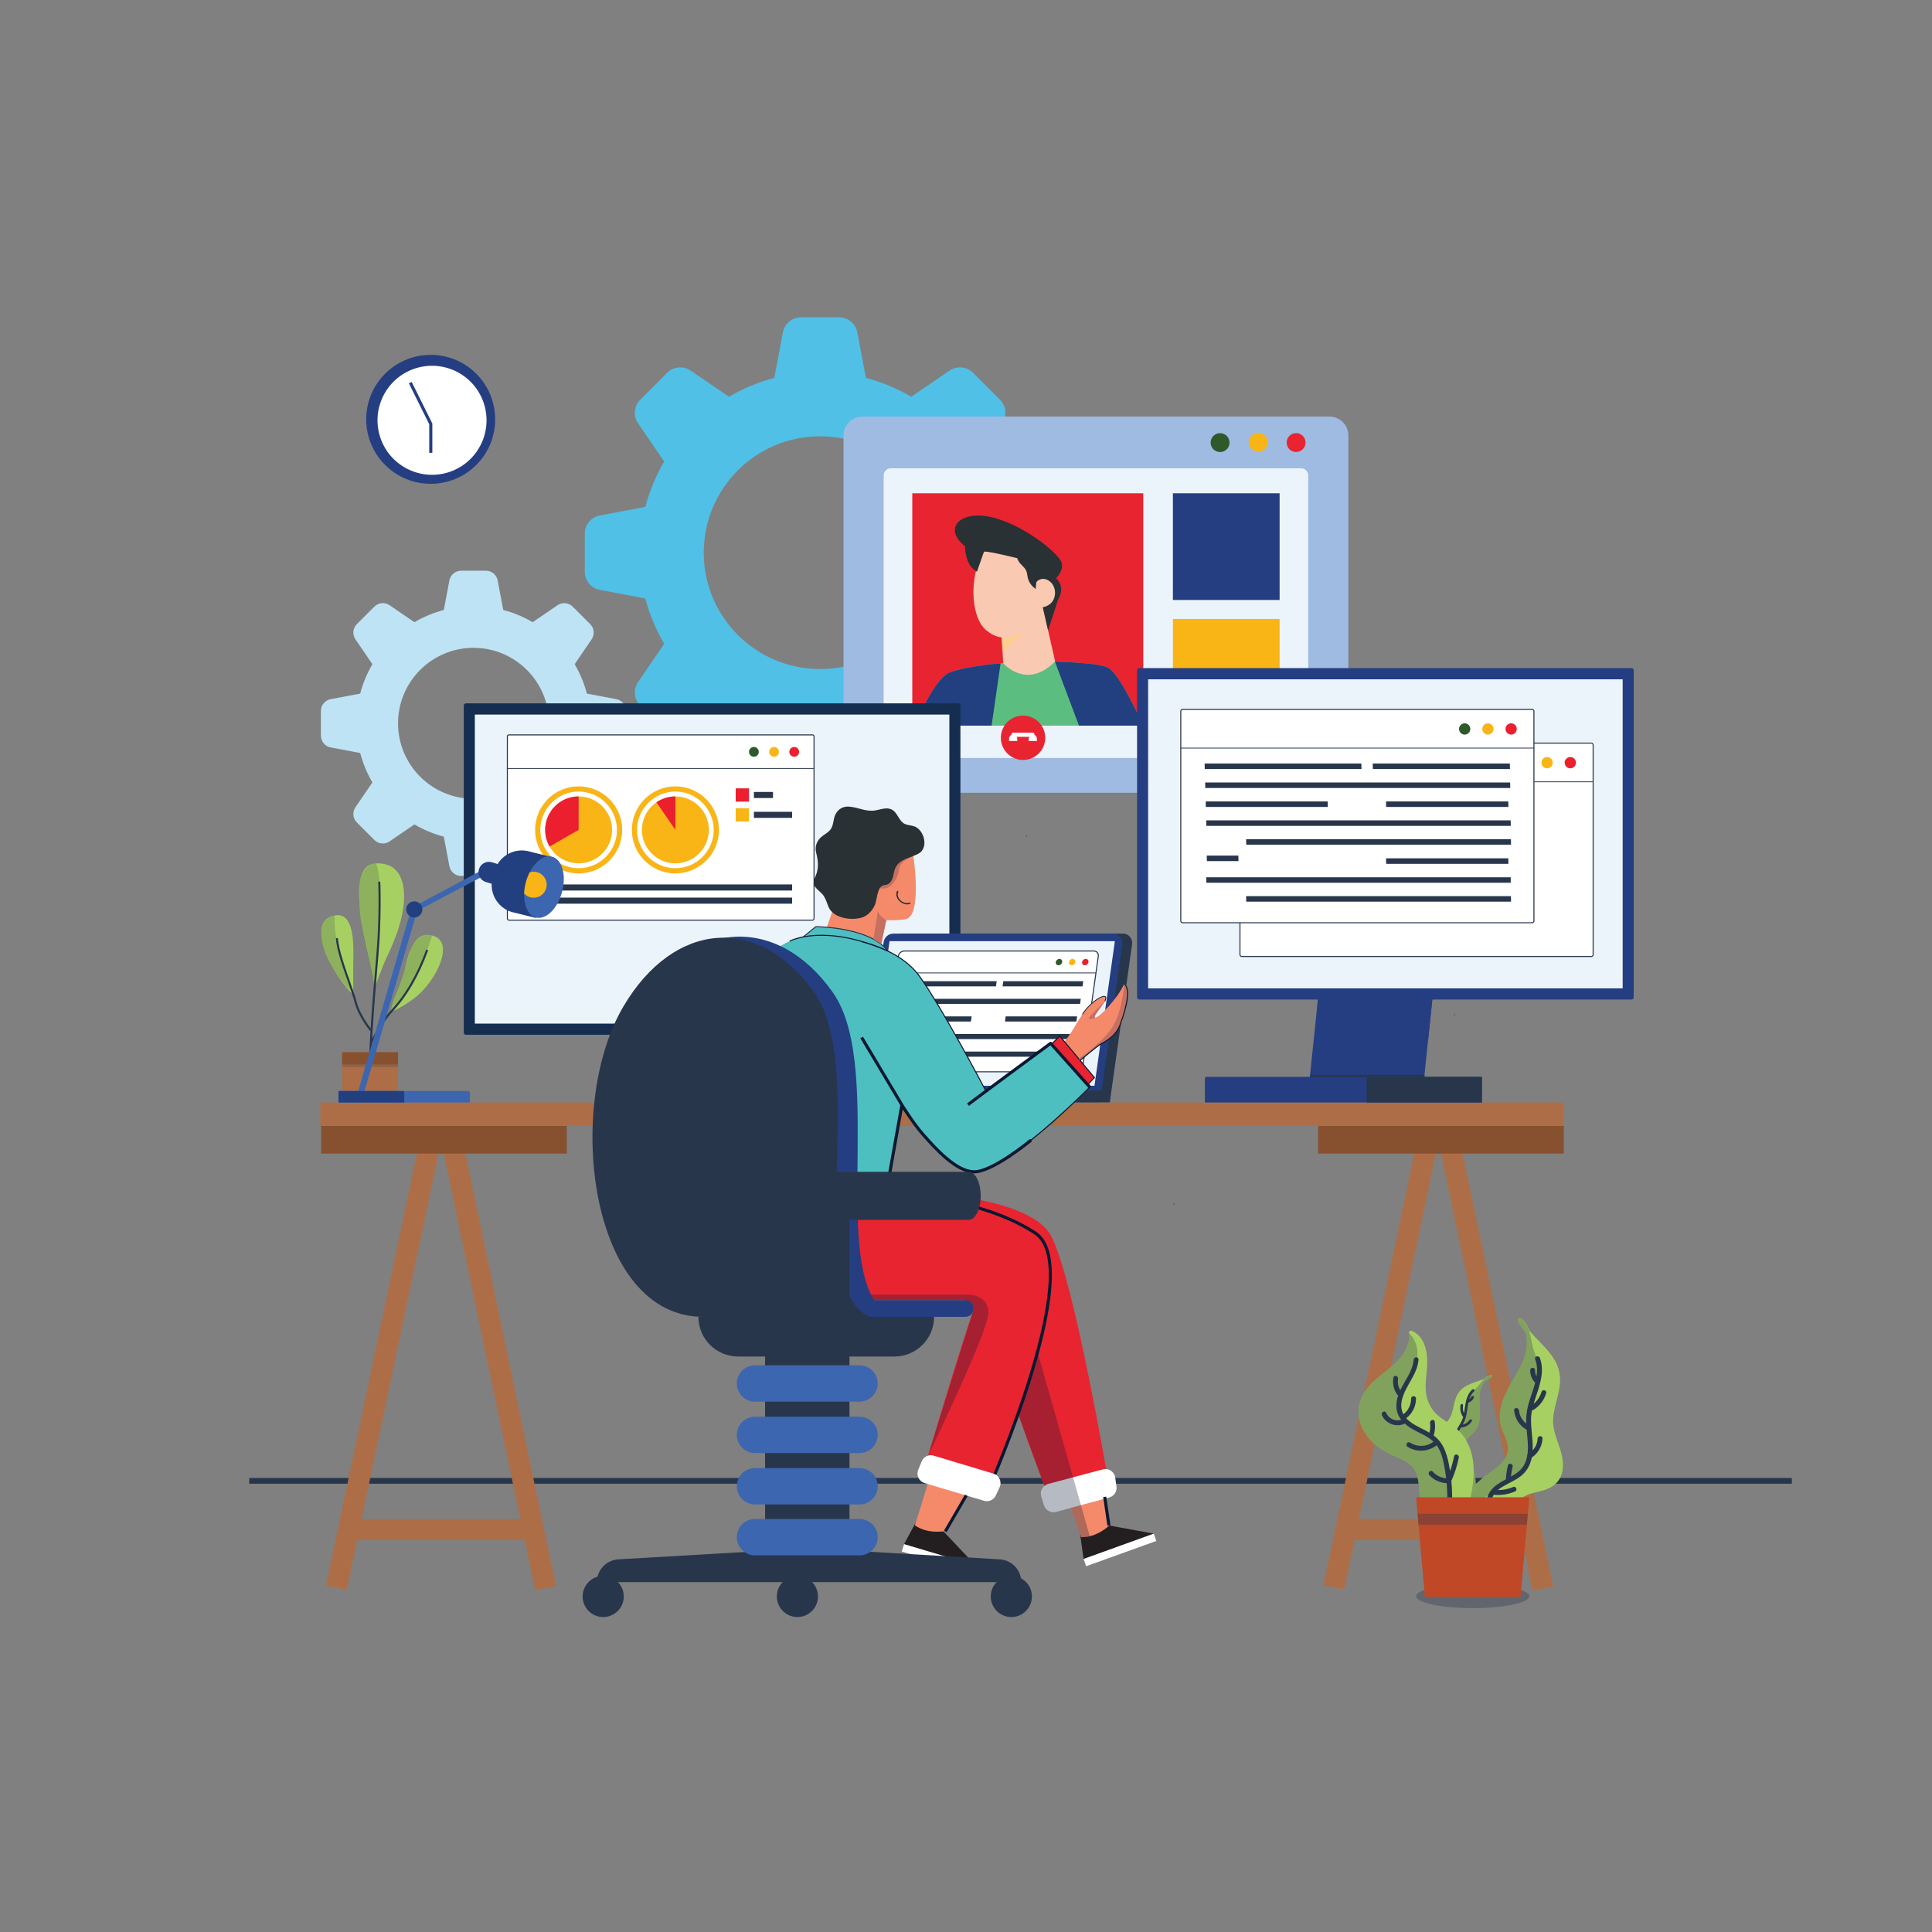 <?xml version="1.0" encoding="utf-8"?>
<!-- Generator: Adobe Illustrator 23.0.4, SVG Export Plug-In . SVG Version: 6.00 Build 0)  -->
<svg version="1.0" id="Working_from_Home_Illustration_02"
	 xmlns="http://www.w3.org/2000/svg" xmlns:xlink="http://www.w3.org/1999/xlink" x="0px" y="0px" viewBox="0 0 3000 3000"
	 style="enable-background:new 0 0 3000 3000;" xml:space="preserve">
<rect x="0" y="0" width="3000" height="3000" fill="#808080" stroke="none"/>
<style type="text/css">
	.st0{fill:#50C0E7;}
	.st1{fill:#BEE3F4;}
	.st2{fill:#A7D062;}
	.st3{fill:#28364C;}
	.st4{fill:#AD6E47;}
	.st5{opacity:0.2;}
	.st6{fill:#87502E;}
	.st7{fill:#9FBBE2;}
	.st8{fill:#ECF4FB;}
	.st9{fill:#2E592B;}
	.st10{fill:#F9B516;}
	.st11{fill:#E82431;}
	.st12{fill:#243E81;}
	.st13{fill:#F9C9B1;}
	.st14{fill:#FDCE8F;}
	.st15{fill:#293134;}
	.st16{fill:#5CBD80;}
	.st17{clip-path:url(#SVGID_2_);}
	.st18{fill:#223F80;}
	.st19{fill:#FFFFFF;}
	.st20{fill:#152E4F;}
	.st21{fill:#EC1F2F;}
	.st22{fill:#3C66AF;}
	.st23{clip-path:url(#SVGID_6_);}
	.st24{fill:#231F20;}
	.st25{fill:#F58A6A;}
	.st26{fill:#0A1831;}
	.st27{fill:#4DBFC1;}
	.st28{fill:#C67061;}
	.st29{opacity:0.3;}
	.st30{fill-rule:evenodd;clip-rule:evenodd;fill:#28364C;}
	.st31{fill-rule:evenodd;clip-rule:evenodd;fill:#3C66AF;}
	.st32{clip-path:url(#SVGID_10_);}
	.st33{clip-path:url(#SVGID_12_);}
	.st34{clip-path:url(#SVGID_14_);}
	.st35{opacity:0.35;}
	.st36{fill:#C04827;}
</style>
<g>
	<g>
		<path class="st0" d="M1615.5,800.41l-70.68-13.34c-6.54-25.01-16.48-48.64-29.24-70.41l40.6-59.48
			c7.78-11.4,6.34-26.71-3.41-36.47l-20.92-20.92l-20.92-20.92c-9.76-9.76-25.07-11.19-36.47-3.41l-59.47,40.6
			c-21.78-12.76-45.4-22.7-70.41-29.24l-13.34-70.68c-2.56-13.56-14.4-23.38-28.2-23.38h-29.58h-29.58
			c-13.8,0-25.64,9.82-28.2,23.38l-13.34,70.68c-25.01,6.54-48.63,16.48-70.41,29.24l-59.48-40.6c-11.4-7.78-26.71-6.35-36.47,3.41
			l-20.92,20.92l-20.92,20.92c-9.76,9.76-11.19,25.07-3.41,36.47l40.6,59.48c-12.76,21.78-22.7,45.4-29.24,70.41l-70.68,13.34
			c-13.56,2.56-23.38,14.4-23.38,28.2v29.58v29.58c0,13.8,9.82,25.64,23.38,28.2l70.68,13.34c6.54,25.01,16.48,48.63,29.24,70.41
			l-40.6,59.48c-7.78,11.4-6.34,26.71,3.41,36.47l20.92,20.92l20.92,20.92c9.76,9.76,25.07,11.19,36.47,3.41l59.48-40.59
			c21.78,12.76,45.4,22.7,70.41,29.24l13.34,70.68c2.56,13.56,14.4,23.38,28.2,23.38h29.58h29.58c13.8,0,25.64-9.82,28.2-23.38
			l13.34-70.68c25.01-6.54,48.63-16.48,70.41-29.24l59.47,40.59c11.4,7.78,26.71,6.35,36.47-3.41l20.92-20.92l20.92-20.92
			c9.76-9.76,11.19-25.07,3.41-36.47l-40.6-59.48c12.76-21.78,22.7-45.4,29.24-70.41l70.68-13.34c13.56-2.56,23.38-14.4,23.38-28.2
			v-29.58v-29.58C1638.87,814.82,1629.06,802.97,1615.5,800.41z M1273.46,1038.89c-99.8,0-180.7-80.9-180.7-180.7
			s80.9-180.7,180.7-180.7c99.8,0,180.7,80.9,180.7,180.7S1373.25,1038.89,1273.46,1038.89z"/>
	</g>
	<g>
		<path class="st1" d="M957.13,1085.68l-45.84-8.65c-4.24-16.22-10.69-31.54-18.96-45.67l26.33-38.57
			c5.04-7.39,4.12-17.33-2.21-23.65l-13.57-13.57l-13.57-13.57c-6.33-6.33-16.26-7.26-23.65-2.21l-38.57,26.33
			c-14.13-8.27-29.44-14.72-45.67-18.96l-8.65-45.84c-1.66-8.79-9.34-15.16-18.29-15.16h-19.18H716.1
			c-8.95,0-16.63,6.37-18.29,15.16l-8.65,45.84c-16.22,4.24-31.54,10.69-45.67,18.96l-38.57-26.33c-7.39-5.04-17.33-4.12-23.65,2.21
			l-13.57,13.57l-13.57,13.57c-6.33,6.33-7.26,16.26-2.21,23.65l26.33,38.57c-8.27,14.12-14.72,29.44-18.96,45.67l-45.84,8.65
			c-8.79,1.66-15.16,9.34-15.16,18.29v19.18v19.18c0,8.95,6.37,16.63,15.16,18.29l45.84,8.65c4.24,16.22,10.69,31.54,18.96,45.67
			l-26.33,38.57c-5.04,7.39-4.12,17.33,2.21,23.65l13.57,13.57l13.57,13.57c6.33,6.33,16.26,7.26,23.65,2.21l38.57-26.33
			c14.13,8.27,29.45,14.72,45.67,18.96l8.65,45.84c1.66,8.79,9.34,15.16,18.29,15.16h19.18h19.18c8.95,0,16.63-6.37,18.29-15.16
			l8.65-45.84c16.22-4.24,31.54-10.69,45.67-18.96l38.57,26.33c7.39,5.04,17.33,4.12,23.65-2.21l13.57-13.57l13.57-13.57
			c6.33-6.33,7.26-16.26,2.21-23.65l-26.33-38.57c8.27-14.12,14.72-29.44,18.96-45.67l45.84-8.65c8.79-1.66,15.16-9.34,15.16-18.29
			v-19.18v-19.18C972.29,1095.02,965.92,1087.34,957.13,1085.68z M735.29,1240.35c-64.73,0-117.2-52.47-117.2-117.19
			c0-64.72,52.47-117.2,117.2-117.2s117.2,52.47,117.2,117.2C852.48,1187.88,800.01,1240.35,735.29,1240.35z"/>
	</g>
	<g>
		<g>
			<path class="st2" d="M581.65,1534.93c0,0,11.03-32.6,20.36-51.76c9.33-19.16,25.33-56.82,25.47-90.04
				c0.14-33.21-13.09-53.59-43.57-52.47c-30.48,1.12-27.41,46.24-25,76.53S582.57,1523.35,581.65,1534.93z"/>
		</g>
		<g>
			<path class="st2" d="M607.04,1571.29c0,0,18.41-6.92,38.57-23.09c31.33-25.14,59.96-82.82,28.81-94.49
				c-31.15-11.67-40.46,28.28-45.97,51.63C622.95,1528.7,606.88,1557.41,607.04,1571.29z"/>
		</g>
		<g>
			<path class="st2" d="M548.59,1543.99c0,0-0.35-29.93,0.06-54.93c0.41-25,0.98-73.3-29.05-67.58
				c-30.03,5.72-20.1,41.44-16.53,52.53C511.42,1499.93,537.69,1536.46,548.59,1543.99z"/>
		</g>
		<g>
			<g>
				<g>
					<path class="st3" d="M573.29,1668.95c-1.5-33.92,5.13-116.94,11.08-185.48c5.25-60.48,2.97-113.87,2.95-114.4l3.2-0.14
						c0.02,0.53,2.31,54.13-2.96,114.82c-5.94,68.44-12.56,151.32-11.07,185.06L573.29,1668.95z"/>
				</g>
			</g>
			<g>
				<g>
					<path class="st3" d="M577.45,1619.68l-2.84-1.49c0.72-1.37,17.8-33.7,31.25-48c23.14-24.59,41.46-55.93,56.03-95.81l3.01,1.1
						c-14.72,40.29-33.27,71.99-56.71,96.91C595.06,1586.37,577.63,1619.35,577.45,1619.68z"/>
				</g>
			</g>
			<g>
				<g>
					<path class="st3" d="M574.78,1601.13c-0.76-0.93-18.6-22.92-24.06-44.54c-1.83-7.26-5.64-18.09-10.04-30.63
						c-8.3-23.62-18.62-53.02-18.99-69.24l3.2-0.07c0.36,15.71,10.59,44.84,18.81,68.25c4.43,12.62,8.26,23.51,10.13,30.91
						c5.28,20.91,23.26,43.07,23.44,43.29L574.78,1601.13z"/>
				</g>
			</g>
		</g>
		<g>
			<g>
				<path class="st4" d="M615.2,1711.92h-81.05c-1.58,0-2.85-1.28-2.85-2.85v-75.25h86.76v75.25
					C618.06,1710.65,616.78,1711.92,615.2,1711.92z"/>
			</g>
			<g class="st5">
				<rect x="531.3" y="1638.23" class="st3" width="86.76" height="19.04"/>
			</g>
			<g>
				<rect x="531.3" y="1633.82" class="st6" width="86.76" height="19.04"/>
			</g>
		</g>
		<g class="st5">
			<path class="st3" d="M607.06,1570.19c0,0,38.04-34.25,64.07-117.53c0,0-18.62-8.06-32.63,20.06c0,0-7.56,21.55-12.79,42.33
				c0,0-6.65,17.75-10.46,27.77S606.41,1567.46,607.06,1570.19z"/>
		</g>
		<g class="st5">
			<path class="st3" d="M580.77,1526.1c0,0,18.55-152.84,3.15-185.44c0,0-23.76-1.41-26.19,39.51
				C555.29,1421.08,564.56,1454.37,580.77,1526.1z"/>
		</g>
		<g class="st5">
			<path class="st3" d="M545.28,1539.18c0,0-27.7-67.22-25.68-117.71c0,0-24.37,3.41-20.99,35.17
				C501.98,1488.41,534.47,1531.03,545.28,1539.18z"/>
		</g>
	</g>
	<g>
		<g>
			<path class="st7" d="M2064.51,646.9h-725.45c-16.14,0-29.22,13.08-29.22,29.22v525.71c0,16.14,13.08,29.22,29.22,29.22h725.45
				c16.14,0,29.22-13.08,29.22-29.22V676.12C2093.73,659.98,2080.64,646.9,2064.51,646.9z"/>
		</g>
		<g>
			<path class="st8" d="M2020.31,727.19h-637.05c-6.15,0-11.13,4.98-11.13,11.13v427.59c0,6.15,4.98,11.13,11.13,11.13h637.05
				c6.15,0,11.13-4.98,11.13-11.13V738.33C2031.44,732.18,2026.46,727.19,2020.31,727.19z"/>
		</g>
		<g>
			<circle class="st9" cx="1894.54" cy="687.28" r="14.67"/>
		</g>
		<g>
			
				<ellipse transform="matrix(0.973 -0.231 0.231 0.973 -105.844 469.166)" class="st10" cx="1953.72" cy="687.28" rx="14.67" ry="14.67"/>
		</g>
		<g>
			
				<ellipse transform="matrix(0.077 -0.997 0.997 0.077 1172.347 2641.143)" class="st11" cx="2012.9" cy="687.28" rx="14.67" ry="14.67"/>
		</g>
		<g>
			<rect x="1416.6" y="765.95" class="st11" width="358.66" height="360.86"/>
		</g>
		<g>
			<rect x="1821.27" y="765.95" class="st12" width="165.7" height="165.7"/>
		</g>
		<g>
			<rect x="1821.27" y="961.11" class="st10" width="165.7" height="165.7"/>
		</g>
		<g>
			<g>
				<g>
					<g>
						<polygon class="st13" points="1549.08,1055.19 1590.15,1081.13 1643.72,1050.17 1616.84,932.23 1576.2,961.42 1554.76,976.82 
							1556.63,1009.99 1557.75,1029.88 						"/>
					</g>
				</g>
				<g>
					<g>
						<path class="st14" d="M1576.2,961.42l-21.44,15.4l1.87,33.18c16.75-7.86,30.37-22.55,36.09-40.2
							C1587.06,966.98,1581.74,964.21,1576.2,961.42z"/>
					</g>
				</g>
				<g>
					<g>
						<path class="st13" d="M1529.8,977.17c33.46,30.63,67.21-2.77,67.21-2.77l23.66-58.77l2.17-5.43l1.38-3.42
							c0,0,0.01-0.72-0.05-2.03c0-0.22-0.01-0.44-0.02-0.68v-0.05c-0.3-7.63-2.35-29.56-15.27-46.42
							c-5.35-6.98-12.57-13.1-22.32-16.95c-6.47-2.57-14.03-4.14-22.89-4.32c-19.11-0.39-32.9,12.51-41.47,30.86
							c-0.05,0.1-0.1,0.21-0.15,0.31c-1.52,3.27-2.86,6.71-4.05,10.28C1506.43,912.64,1510.55,959.51,1529.8,977.17z"/>
					</g>
				</g>
				<g>
					<g>
						<path class="st15" d="M1642.87,931.41c12.64-22.31-3.22-33.38-3.22-33.38s12.36-11.46,8.98-24.21
							c-3.38-12.75-53.13-55.23-103.98-69.51c-50.85-14.28-82.77,14.62-46.23,43.92c0,0-0.64,29.05,18.57,39.48l10.95-31.15
							c10.97-1,68.27,15.14,87.12,18.14l4.31,68.6l8.1,35.55L1642.87,931.41z"/>
					</g>
					<g id="XMLID_42_">
						<path class="st15" d="M1593.44,844.05c-5.77,1.37-10.77,5.55-13.04,10.91s-1.76,11.75,1.33,16.7
							c3.31,5.3,9.26,8.86,11.76,14.56c1.48,3.38,1.59,7.17,2.39,10.76c2.05,9.12,9.03,17.05,17.97,20.4
							c3.86,1.45,8.4,2.03,12.03,0.08c3.76-2.02,5.65-6.21,6.99-10.19c4.77-14.23,5.74-29.65,2.77-44.34"/>
					</g>
				</g>
				<g>
					<g>
						<path class="st13" d="M1609.1,904.34c2.49-3.84,7.34-5.81,11.9-5.4c4.56,0.41,8.76,2.95,11.78,6.39
							c6.91,7.85,7.39,20.61,1.11,28.97s-18.68,11.42-28.14,6.96"/>
					</g>
				</g>
			</g>
			<g>
				<g>
					<path class="st16" d="M1420.89,1126.81c0,0,28.37-72.62,54.07-82.67c25.7-10.05,82.67-14.52,82.67-14.52
						s35.98,42.45,80.44-2.23c0,0,70.36,1.36,83.79,10.05c18.99,12.29,53.4,89.38,53.4,89.38"/>
				</g>
			</g>
			<g>
				<defs>
					<path id="SVGID_1_" d="M1420.89,1126.81c0,0,28.37-72.62,54.07-82.67c25.7-10.05,82.67-14.52,82.67-14.52
						s35.98,42.45,80.44-2.23c0,0,70.36,1.36,83.79,10.05c18.99,12.29,53.4,89.38,53.4,89.38"/>
				</defs>
				<clipPath id="SVGID_2_">
					<use xlink:href="#SVGID_1_"  style="overflow:visible;"/>
				</clipPath>
				<g class="st17">
					<polygon class="st18" points="1638.07,1027.38 1682.06,1144.43 1793.87,1131.92 1742.81,932.23 					"/>
				</g>
				<g class="st17">
					<polygon class="st18" points="1556.63,1009.99 1527.1,1213.98 1344.57,1129.55 1422.17,966.51 					"/>
				</g>
			</g>
		</g>
		<g>
			
				<ellipse transform="matrix(0.23 -0.973 0.973 0.23 109.197 2427.878)" class="st11" cx="1588.48" cy="1144.95" rx="34.47" ry="34.47"/>
		</g>
		<g>
			<g>
				<g>
					<path class="st19" d="M1606.33,1141.05c0.04-0.18,0.06-0.37,0.05-0.56c0-1.52-1.15-2.75-2.56-2.75l-30.69,0
						c-1.41,0-2.56,1.23-2.56,2.75c0,0.19,0.02,0.38,0.05,0.56c-2.23,1.04-3.79,3.42-3.79,6.19l0,3.32l12.82,0l0-2.91
						c0-1.32-0.46-2.52-1.22-3.51l20.08,0c-0.76,0.98-1.22,2.19-1.22,3.51l0,2.91h12.82v-3.32
						C1610.12,1144.47,1608.56,1142.09,1606.33,1141.05z"/>
				</g>
			</g>
		</g>
	</g>
	<g>
		<rect x="386.96" y="2294.98" class="st3" width="2395.39" height="8.95"/>
	</g>
	<g id="XMLID_180_">
		<g id="XMLID_448_">
			<g>
				
					<rect x="239.08" y="2100.45" transform="matrix(0.206 -0.979 0.979 0.206 -1599.385 2263.39)" class="st4" width="710.73" height="32.78"/>
			</g>
			<g>
				
					<rect x="758.78" y="1761.47" transform="matrix(0.979 -0.205 0.205 0.979 -418.527 204.515)" class="st4" width="32.78" height="710.73"/>
			</g>
			<g>
				<rect x="540.2" y="2358.75" class="st4" width="292.31" height="32.77"/>
			</g>
			<g>
				<rect x="498.61" y="1746.85" class="st6" width="381.43" height="44.41"/>
			</g>
			<g>
				
					<rect x="1787.29" y="2100.45" transform="matrix(0.206 -0.979 0.979 0.206 -369.462 3778.529)" class="st4" width="710.73" height="32.78"/>
			</g>
			<g>
				
					<rect x="2306.99" y="1761.47" transform="matrix(0.979 -0.205 0.205 0.979 -385.474 522.721)" class="st4" width="32.78" height="710.73"/>
			</g>
			<g>
				<rect x="2088.41" y="2358.75" class="st4" width="292.31" height="32.77"/>
			</g>
			<g>
				<rect x="2046.82" y="1746.85" class="st6" width="381.43" height="44.41"/>
			</g>
			<g id="XMLID_452_">
				<rect x="497.42" y="1711.92" class="st4" width="1930.83" height="36.46"/>
			</g>
		</g>
		<g id="XMLID_900_">
			<g id="XMLID_970_">
				<g id="XMLID_972_">
					<polygon class="st20" points="1092.01,1678.7 1269.68,1678.7 1285.69,1549.47 1108.01,1549.47 					"/>
				</g>
				<g id="XMLID_971_">
					<polygon class="st3" points="1108.01,1549.47 1285.69,1549.47 1276.17,1626.28 1100.35,1611.39 					"/>
				</g>
			</g>
			<g id="XMLID_967_">
				<path class="st20" d="M1487.97,1606.81H723.51c-1.86,0-3.36-1.5-3.36-3.36v-507.9c0-1.86,1.5-3.36,3.36-3.36h764.47
					c1.86,0,3.36,1.5,3.36,3.36v507.9C1491.33,1605.31,1489.83,1606.81,1487.97,1606.81z"/>
			</g>
			<g id="XMLID_966_">
				<rect x="737.31" y="1109.56" class="st8" width="736.86" height="479.88"/>
			</g>
			<g id="XMLID_903_">
				<path class="st20" d="M929.71,1711.92h430.14v-39.8H933.92c-2.32,0-4.21,1.88-4.21,4.21V1711.92z"/>
			</g>
			<g id="XMLID_902_">
				<path class="st3" d="M1180.91,1711.92h178.94v-39.8h-174.74c-2.32,0-4.21,1.88-4.21,4.21V1711.92z"/>
			</g>
			<g id="XMLID_901_">
				<rect x="1093.5" y="1670.28" class="st3" width="177.26" height="0.8"/>
			</g>
			<g id="XMLID_1152_">
				<g id="XMLID_97_">
					<path class="st19" d="M790.27,1428.78h471.32c1.35,0,2.44-1.09,2.44-2.44v-282.76c0-1.35-1.09-2.44-2.44-2.44H790.27
						c-1.35,0-2.44,1.09-2.44,2.44v282.76C787.82,1427.69,788.92,1428.78,790.27,1428.78z"/>
					<path class="st3" d="M1261.58,1429.58H790.27c-1.79,0-3.24-1.45-3.24-3.24v-282.76c0-1.79,1.45-3.24,3.24-3.24h471.32
						c1.79,0,3.24,1.45,3.24,3.24v282.76C1264.83,1428.13,1263.37,1429.58,1261.58,1429.58z M790.27,1141.94
						c-0.9,0-1.64,0.74-1.64,1.64v282.76c0,0.9,0.73,1.64,1.64,1.64h471.32c0.9,0,1.64-0.74,1.64-1.64v-282.76
						c0-0.9-0.74-1.64-1.64-1.64H790.27z"/>
				</g>
				<g id="XMLID_96_">
					<line class="st19" x1="1264.02" y1="1193.26" x2="787.82" y2="1193.26"/>
					<rect x="787.82" y="1192.66" class="st3" width="476.2" height="1.2"/>
				</g>
				<g id="XMLID_95_">
					<path class="st21" d="M1225.66,1167.49c0,4.2,3.41,7.61,7.61,7.61c4.2,0,7.61-3.41,7.61-7.61c0-4.2-3.41-7.61-7.61-7.61
						C1229.07,1159.87,1225.66,1163.28,1225.66,1167.49z"/>
				</g>
				<g id="XMLID_94_">
					<path class="st10" d="M1194.34,1167.49c0,4.2,3.41,7.61,7.61,7.61c4.2,0,7.61-3.41,7.61-7.61c0-4.2-3.41-7.61-7.61-7.61
						C1197.75,1159.87,1194.34,1163.28,1194.34,1167.49z"/>
				</g>
				<g id="XMLID_93_">
					<path class="st9" d="M1163.03,1167.49c0,4.2,3.41,7.61,7.61,7.61c4.2,0,7.61-3.41,7.61-7.61c0-4.2-3.41-7.61-7.61-7.61
						C1166.44,1159.87,1163.03,1163.28,1163.03,1167.49z"/>
				</g>
				<g id="XMLID_85_">
					<g id="XMLID_87_">
						<g id="XMLID_89_">
							<g id="XMLID_90_">
								<path class="st10" d="M898.49,1356.26c-37.28,0-67.61-30.33-67.61-67.61c0-37.28,30.33-67.61,67.61-67.61
									c37.28,0,67.61,30.33,67.61,67.61C966.1,1325.93,935.77,1356.26,898.49,1356.26z M898.49,1229.14
									c-32.81,0-59.51,26.69-59.51,59.5c0,32.82,26.7,59.51,59.51,59.51c32.81,0,59.51-26.69,59.51-59.51
									C958,1255.84,931.3,1229.14,898.49,1229.14z"/>
							</g>
						</g>
						<g id="XMLID_88_">
							<path class="st10" d="M846.53,1288.65c0,28.7,23.26,51.96,51.96,51.96c28.7,0,51.96-23.26,51.96-51.96
								c0-28.7-23.26-51.96-51.96-51.96C869.79,1236.69,846.53,1259.95,846.53,1288.65z"/>
						</g>
					</g>
					<g id="XMLID_86_">
						<path class="st21" d="M853.43,1314.52c-4.38-7.62-6.9-16.45-6.9-25.87c0-28.7,23.26-51.96,51.96-51.96v51.96L853.43,1314.52z"
							/>
					</g>
				</g>
				<g id="XMLID_37_">
					<g id="XMLID_39_">
						<g id="XMLID_46_">
							<g id="XMLID_47_">
								<path class="st10" d="M1048.74,1356.26c-37.28,0-67.61-30.33-67.61-67.61c0-37.28,30.33-67.61,67.61-67.61
									c37.28,0,67.61,30.33,67.61,67.61C1116.36,1325.93,1086.03,1356.26,1048.74,1356.26z M1048.74,1229.14
									c-32.81,0-59.51,26.69-59.51,59.5c0,32.82,26.69,59.51,59.51,59.51s59.51-26.69,59.51-59.51
									C1108.26,1255.84,1081.56,1229.14,1048.74,1229.14z"/>
							</g>
						</g>
						<g id="XMLID_41_">
							<path class="st10" d="M996.78,1288.65c0,28.7,23.26,51.96,51.96,51.96c28.7,0,51.96-23.26,51.96-51.96
								c0-28.7-23.26-51.96-51.96-51.96C1020.04,1236.69,996.78,1259.95,996.78,1288.65z"/>
						</g>
					</g>
					<g id="XMLID_38_">
						<path class="st21" d="M1019.29,1245.84c8.37-5.77,18.52-9.15,29.46-9.15v51.96L1019.29,1245.84z"/>
					</g>
				</g>
				<g id="XMLID_36_">
					<rect x="821.83" y="1373.35" class="st3" width="408.19" height="9.45"/>
				</g>
				<g id="XMLID_27_">
					<rect x="1170.64" y="1229.73" class="st3" width="29.69" height="9.45"/>
				</g>
				<g id="XMLID_16_">
					<rect x="1170.64" y="1260.56" class="st3" width="59.38" height="9.45"/>
				</g>
				<g id="XMLID_14_">
					<rect x="821.83" y="1393.8" class="st3" width="408.19" height="9.45"/>
				</g>
				<g id="XMLID_13_">
					<rect x="1142.4" y="1224.14" class="st21" width="20.63" height="20.63"/>
				</g>
				<g id="XMLID_10_">
					<rect x="1142.4" y="1254.97" class="st10" width="20.63" height="20.63"/>
				</g>
			</g>
		</g>
		<g id="XMLID_362_">
			<g id="XMLID_596_">
				<g id="XMLID_616_">
					<polygon class="st12" points="2033.23,1678.7 2210.91,1678.7 2226.91,1525.17 2049.24,1525.17 					"/>
				</g>
				<g id="XMLID_607_">
					<polygon class="st12" points="2049.24,1525.17 2226.91,1525.17 2217.62,1614.29 2045.31,1562.82 					"/>
				</g>
			</g>
			<g id="XMLID_544_">
				<path class="st12" d="M1769,1552.07h764.47c1.86,0,3.36-1.5,3.36-3.36v-507.9c0-1.86-1.5-3.36-3.36-3.36H1769
					c-1.86,0-3.36,1.5-3.36,3.36v507.9C1765.64,1550.57,1767.15,1552.07,1769,1552.07z"/>
			</g>
			<g id="XMLID_543_">
				
					<rect x="1782.81" y="1054.82" transform="matrix(-1 -1.224647e-16 1.224647e-16 -1 4302.475 2589.529)" class="st8" width="736.86" height="479.88"/>
			</g>
			<g id="XMLID_540_">
				<path class="st12" d="M1870.94,1711.92h430.14v-39.8h-427.51c-1.45,0-2.62,1.18-2.62,2.62V1711.92z"/>
			</g>
			<g id="XMLID_534_">
				<path class="st3" d="M2122.13,1711.92h178.94v-39.8h-174.74c-2.32,0-4.21,1.88-4.21,4.21V1711.92z"/>
			</g>
			<g id="XMLID_530_">
				<rect x="2034.73" y="1669.08" class="st3" width="177.26" height="3.21"/>
			</g>
			<g id="XMLID_506_">
				<g id="XMLID_29_">
					<path class="st19" d="M1928.22,1485.21H2471c1.55,0,2.81-1.26,2.81-2.81v-325.64c0-1.55-1.26-2.81-2.81-2.81h-542.79
						c-1.55,0-2.81,1.26-2.81,2.81v325.64C1925.41,1483.95,1926.66,1485.21,1928.22,1485.21z"/>
					<path class="st3" d="M2471,1486.01h-542.79c-1.99,0-3.61-1.62-3.61-3.61v-325.63c0-1.99,1.62-3.61,3.61-3.61H2471
						c1.99,0,3.61,1.62,3.61,3.61v325.64C2474.61,1484.39,2472.99,1486.01,2471,1486.01z M1928.22,1154.76
						c-1.11,0-2.01,0.9-2.01,2.01v325.63c0,1.11,0.9,2.01,2.01,2.01H2471c1.11,0,2.01-0.9,2.01-2.01v-325.64
						c0-1.11-0.9-2.01-2.01-2.01H1928.22z"/>
				</g>
				<g id="XMLID_28_">
					<line class="st19" x1="2473.81" y1="1213.98" x2="1925.41" y2="1213.98"/>
					<rect x="1925.41" y="1213.38" class="st3" width="548.41" height="1.2"/>
				</g>
				<g id="XMLID_26_">
					<circle class="st21" cx="2438.39" cy="1184.3" r="8.77"/>
				</g>
				<g id="XMLID_8_">
					<path class="st10" d="M2393.57,1184.3c0,4.84,3.92,8.77,8.76,8.77c4.84,0,8.77-3.93,8.77-8.77c0-4.84-3.92-8.77-8.77-8.77
						C2397.49,1175.53,2393.57,1179.45,2393.57,1184.3z"/>
				</g>
				<g id="XMLID_2_">
					<path class="st9" d="M2357.5,1184.3c0,4.84,3.92,8.77,8.76,8.77s8.77-3.93,8.77-8.77c0-4.84-3.92-8.77-8.77-8.77
						S2357.5,1179.45,2357.5,1184.3z"/>
				</g>
				<g>
					<g>
						<path class="st3" d="M1594.09,1298.84c1.02,0,1.03-1.59,0-1.59C1593.06,1297.25,1593.06,1298.84,1594.09,1298.84
							L1594.09,1298.84z"/>
					</g>
				</g>
				<g>
					<g>
						<path class="st3" d="M2258.83,1576.71c1.02,0,1.03-1.59,0-1.59C2257.81,1575.12,2257.81,1576.71,2258.83,1576.71
							L2258.83,1576.71z"/>
					</g>
				</g>
			</g>
			<g id="XMLID_363_">
				<g id="XMLID_84_">
					<path class="st19" d="M1836.31,1432.84h542.78c1.55,0,2.81-1.26,2.81-2.81v-325.64c0-1.55-1.26-2.81-2.81-2.81h-542.78
						c-1.55,0-2.81,1.26-2.81,2.81v325.64C1833.5,1431.58,1834.76,1432.84,1836.31,1432.84z"/>
					<path class="st3" d="M2379.09,1433.64h-542.78c-1.99,0-3.61-1.62-3.61-3.61v-325.64c0-1.99,1.62-3.61,3.61-3.61h542.78
						c1.99,0,3.61,1.62,3.61,3.61v325.64C2382.71,1432.02,2381.09,1433.64,2379.09,1433.64z M1836.31,1102.38
						c-1.11,0-2.01,0.9-2.01,2.01v325.64c0,1.11,0.9,2.01,2.01,2.01h542.78c1.11,0,2.01-0.9,2.01-2.01v-325.64
						c0-1.11-0.9-2.01-2.01-2.01H1836.31z"/>
				</g>
				<g id="XMLID_83_">
					<line class="st19" x1="2381.91" y1="1161.6" x2="1833.5" y2="1161.6"/>
					<rect x="1833.5" y="1161" class="st3" width="548.41" height="1.2"/>
				</g>
				<g id="XMLID_82_">
					<path class="st21" d="M2337.72,1131.92c0,4.84,3.92,8.77,8.77,8.77c4.84,0,8.77-3.93,8.77-8.77c0-4.84-3.93-8.77-8.77-8.77
						C2341.65,1123.16,2337.72,1127.08,2337.72,1131.92z"/>
				</g>
				<g id="XMLID_81_">
					<path class="st10" d="M2301.66,1131.92c0,4.84,3.92,8.77,8.76,8.77c4.84,0,8.77-3.93,8.77-8.77c0-4.84-3.92-8.77-8.77-8.77
						C2305.58,1123.16,2301.66,1127.08,2301.66,1131.92z"/>
				</g>
				<g id="XMLID_80_">
					<path class="st9" d="M2265.59,1131.92c0,4.84,3.92,8.77,8.76,8.77c4.84,0,8.77-3.93,8.77-8.77c0-4.84-3.92-8.77-8.77-8.77
						C2269.52,1123.16,2265.59,1127.08,2265.59,1131.92z"/>
				</g>
				<g id="XMLID_22_">
					<g id="XMLID_79_">
						<polygon class="st3" points="1870.77,1194.15 2114.09,1194.15 2113.91,1185.57 1870.53,1185.57 						"/>
					</g>
					<g id="XMLID_78_">
						<polygon class="st3" points="2131.71,1194.15 2344.65,1194.15 2344.53,1185.57 2131.53,1185.57 						"/>
					</g>
					<g id="XMLID_77_">
						<polygon class="st3" points="1871.59,1223.61 2345.07,1223.61 2344.95,1215.04 1871.35,1215.04 						"/>
					</g>
					<g id="XMLID_76_">
						<polygon class="st3" points="1872.42,1253.02 2061.82,1253.02 2061.63,1244.47 1872.18,1244.47 						"/>
					</g>
					<g id="XMLID_75_">
						<polygon class="st3" points="2152.4,1253.02 2342.21,1253.02 2342.08,1244.47 2152.23,1244.47 						"/>
					</g>
					<g id="XMLID_74_">
						<polygon class="st3" points="1873.24,1282.38 2345.91,1282.38 2345.79,1273.84 1873,1273.84 						"/>
					</g>
					<g id="XMLID_73_">
						<polygon class="st3" points="1935.17,1311.69 2346.33,1311.69 2346.2,1303.16 1934.95,1303.16 						"/>
					</g>
					<g id="XMLID_72_">
						<polygon class="st3" points="2152.4,1341.39 2342.21,1341.39 2342.08,1332.83 2152.23,1332.83 						"/>
					</g>
					<g id="XMLID_71_">
						<polygon class="st3" points="1873.24,1370.75 2345.91,1370.75 2345.79,1362.2 1873,1362.2 						"/>
					</g>
					<g id="XMLID_70_">
						<polygon class="st3" points="1935.17,1400.05 2346.33,1400.05 2346.2,1391.53 1934.95,1391.53 						"/>
					</g>
					<g id="XMLID_53_">
						<polygon class="st3" points="1923.14,1337.09 1874.07,1337.09 1873.83,1328.57 1922.92,1328.57 						"/>
					</g>
				</g>
			</g>
		</g>
		<g id="XMLID_315_">
			<g>
				<g id="XMLID_68_">
					<defs>
						
							<ellipse id="SVGID_3_" transform="matrix(0.259 -0.966 0.966 0.259 -705.414 1836.525)" cx="844.7" cy="1378.19" rx="48.85" ry="29.07"/>
					</defs>
					<clipPath id="SVGID_4_">
						<use xlink:href="#SVGID_3_"  style="overflow:visible;"/>
					</clipPath>
				</g>
			</g>
			<g>
				<g id="XMLID_66_">
					<g id="XMLID_67_">
						<polygon class="st22" points="563.18,1703.94 553.96,1702.09 639.03,1409.67 760.02,1344.99 766.32,1351.97 647.64,1414.57 
													"/>
					</g>
				</g>
				<g id="XMLID_64_">
					<g id="XMLID_65_">
						<path class="st22" d="M729.69,1711.92H525.7v-17.83h200.77c1.78,0,3.23,1.45,3.23,3.23V1711.92z"/>
					</g>
				</g>
				<g id="XMLID_62_">
					<g id="XMLID_63_">
						<path class="st18" d="M627.7,1711.92h-102v-17.83h99.71c1.26,0,2.28,1.02,2.28,2.28V1711.92z"/>
					</g>
				</g>
				<g id="XMLID_59_">
					<g id="XMLID_61_">
						<path class="st18" d="M655.88,1412.12c0,6.93-5.62,12.55-12.55,12.55c-6.93,0-12.55-5.62-12.55-12.55
							c0-6.93,5.62-12.55,12.55-12.55C650.27,1399.57,655.88,1405.19,655.88,1412.12z"/>
					</g>
				</g>
				<g id="XMLID_57_">
					<g id="XMLID_58_">
						<path class="st18" d="M857.67,1331.09l-25.64,94.28l-37.33-9.18c-23.26-7.04-36.42-31.6-29.38-54.86l2.88-9.51
							c7.04-23.26,31.6-36.42,54.86-29.38L857.67,1331.09z"/>
					</g>
				</g>
				<g id="XMLID_54_">
					<g id="XMLID_55_">
						<path class="st18" d="M785.66,1360.37L785.66,1360.37c-2.84,9.39-12.85,14.75-22.23,11.91l-9.01-2.72
							c-8.45-2.56-13.23-11.48-10.68-19.94h0c2.56-8.45,11.48-13.23,19.94-10.68l12.53,3.79
							C783.69,1344.99,787.92,1352.89,785.66,1360.37z"/>
					</g>
				</g>
				<g id="XMLID_49_">
					
						<ellipse transform="matrix(0.259 -0.966 0.966 0.259 -705.414 1836.525)" class="st22" cx="844.7" cy="1378.19" rx="48.85" ry="29.07"/>
				</g>
				<g id="XMLID_40_">
					<defs>
						
							<ellipse id="SVGID_5_" transform="matrix(0.259 -0.966 0.966 0.259 -705.414 1836.525)" cx="844.7" cy="1378.19" rx="48.85" ry="29.07"/>
					</defs>
					<clipPath id="SVGID_6_">
						<use xlink:href="#SVGID_5_"  style="overflow:visible;"/>
					</clipPath>
					<g id="XMLID_48_" class="st23">
						<path class="st10" d="M810.47,1382.28c4.68,10.1,16.66,14.5,26.76,9.82c10.1-4.68,14.5-16.66,9.82-26.76
							c-4.68-10.1-16.66-14.5-26.76-9.82C810.19,1360.19,805.79,1372.17,810.47,1382.28z"/>
					</g>
				</g>
			</g>
			<g>
				<g id="XMLID_24_">
					<defs>
						
							<ellipse id="SVGID_7_" transform="matrix(0.259 -0.966 0.966 0.259 -705.414 1836.525)" cx="844.7" cy="1378.19" rx="48.85" ry="29.07"/>
					</defs>
					<clipPath id="SVGID_8_">
						<use xlink:href="#SVGID_7_"  style="overflow:visible;"/>
					</clipPath>
				</g>
			</g>
		</g>
	</g>
	<g id="XMLID_1370_">
		<g id="XMLID_294_">
			<g id="XMLID_216_">
				<path class="st3" d="M1352.33,1711.5h370.98l34.6-245.29c1.23-8.71-5.42-16.51-14.08-16.51h-341.42
					c-7.55,0-13.95,5.64-15.02,13.24L1352.33,1711.5z"/>
			</g>
			<g id="XMLID_309_">
				<path class="st12" d="M1337.08,1711.5h370.98l34.6-245.29c1.23-8.71-5.42-16.51-14.08-16.51h-341.42
					c-7.55,0-13.95,5.64-15.02,13.24L1337.08,1711.5z"/>
			</g>
			<g id="XMLID_364_">
				<polygon class="st8" points="1349.58,1685.98 1381.26,1461.41 1731.17,1461.41 1699.49,1685.98 				"/>
			</g>
			<g id="XMLID_428_">
				<path class="st19" d="M1672.16,1664.28h-294.38c-4.44,0-7.54-3.6-6.91-8.04l24.1-171.45c0.62-4.44,4.73-8.04,9.17-8.04h294.38
					c4.44,0,7.54,3.6,6.91,8.04l-24.1,171.45C1680.71,1660.68,1676.6,1664.28,1672.16,1664.28z"/>
				<path class="st3" d="M1672.16,1665.08h-294.38c-2.37,0-4.48-0.93-5.94-2.6c-1.48-1.7-2.11-3.96-1.77-6.35l24.09-171.45
					c0.68-4.82,5.15-8.73,9.97-8.73h294.38c2.37,0,4.48,0.93,5.94,2.6c1.48,1.7,2.11,3.96,1.77,6.35l-24.1,171.45
					C1681.45,1661.16,1676.98,1665.08,1672.16,1665.08z M1404.13,1477.55c-4.05,0-7.81,3.3-8.38,7.35l-24.09,171.45
					c-0.27,1.93,0.22,3.73,1.39,5.08c1.15,1.32,2.83,2.05,4.73,2.05h294.38c4.05,0,7.81-3.3,8.38-7.35l24.1-171.45
					c0.27-1.93-0.22-3.73-1.39-5.08c-1.15-1.32-2.83-2.05-4.73-2.05H1404.13z"/>
			</g>
			<g id="XMLID_427_">
				<line class="st19" x1="1391.32" y1="1510.72" x2="1701.78" y2="1510.72"/>
				<rect x="1391.32" y="1510.12" class="st3" width="310.47" height="1.2"/>
			</g>
			<g id="XMLID_425_">
				<path class="st9" d="M1649.36,1493.92c-0.38,2.74-2.92,4.96-5.66,4.96c-2.74,0-4.65-2.22-4.26-4.96
					c0.38-2.74,2.92-4.96,5.66-4.96C1647.84,1488.96,1649.75,1491.18,1649.36,1493.92z"/>
			</g>
			<g id="XMLID_423_">
				<path class="st10" d="M1669.78,1493.92c-0.39,2.74-2.92,4.96-5.66,4.96c-2.74,0-4.65-2.22-4.26-4.96
					c0.39-2.74,2.92-4.96,5.66-4.96C1668.25,1488.96,1670.16,1491.18,1669.78,1493.92z"/>
			</g>
			<g id="XMLID_422_">
				<path class="st21" d="M1690.19,1493.92c-0.38,2.74-2.92,4.96-5.66,4.96c-2.74,0-4.65-2.22-4.26-4.96
					c0.38-2.74,2.92-4.96,5.66-4.96C1688.67,1488.96,1690.58,1491.18,1690.19,1493.92z"/>
			</g>
			<g id="XMLID_349_">
				<path class="st12" d="M1249.53,1694.17h253.56v17.33h-254.77v-16.12C1248.32,1694.71,1248.86,1694.17,1249.53,1694.17z"/>
			</g>
			<g id="XMLID_293_">
				<path class="st3" d="M1470.48,1694.17h252.83v17.33h-254.77v-15.39C1468.54,1695.04,1469.41,1694.17,1470.48,1694.17z"/>
			</g>
			<g id="XMLID_351_">
				<rect x="1339.53" y="1693.37" class="st3" width="376.17" height="1.6"/>
			</g>
			<g id="XMLID_421_">
				<g id="XMLID_441_">
					<g id="XMLID_33_">
						<polygon class="st3" points="1404.69,1531.58 1546.54,1531.58 1547.65,1523.63 1405.81,1523.63 						"/>
					</g>
					<g id="XMLID_30_">
						<polygon class="st3" points="1556.81,1531.58 1680.94,1531.58 1682.06,1523.63 1557.92,1523.63 						"/>
					</g>
					<g id="XMLID_25_">
						<polygon class="st3" points="1400.86,1558.9 1677.11,1558.9 1678.23,1550.95 1401.98,1550.95 						"/>
					</g>
					<g id="XMLID_23_">
						<polygon class="st3" points="1397.03,1586.22 1507.63,1586.22 1508.75,1578.27 1398.15,1578.27 						"/>
					</g>
					<g id="XMLID_21_">
						<polygon class="st3" points="1560.52,1586.22 1671.36,1586.22 1672.48,1578.27 1561.64,1578.27 						"/>
					</g>
					<g id="XMLID_19_">
						<polygon class="st3" points="1393.2,1613.55 1669.45,1613.55 1670.56,1605.59 1394.31,1605.59 						"/>
					</g>
					<g id="XMLID_9_">
						<polygon class="st3" points="1425.11,1640.87 1665.62,1640.87 1666.73,1632.92 1426.22,1632.92 						"/>
					</g>
					<g id="XMLID_7_">
						<polygon class="st3" points="1418.07,1640.87 1389.37,1640.87 1390.48,1632.92 1419.19,1632.92 						"/>
					</g>
				</g>
			</g>
		</g>
		<g id="XMLID_1392_">
			<g>
				<g>
					<path class="st24" d="M1465.32,2378.22l49.59,52.58c0,0-111.39-32-111.06-33.04c0.33-1.04,18.05-33.44,18.05-33.44
						L1465.32,2378.22z"/>
				</g>
				<g>
					<polygon class="st19" points="1400.21,2409.2 1511.28,2442.24 1514.92,2430.8 1403.86,2397.75 					"/>
				</g>
			</g>
			<g>
				<g>
					<path class="st24" d="M1720.53,2368.5l71.12,12.92c0,0-108.67,40.3-109.02,39.26c-0.35-1.03-5.3-37.63-5.3-37.63
						L1720.53,2368.5z"/>
				</g>
				<g>
					<polygon class="st19" points="1686.48,2432.06 1795.5,2392.8 1791.64,2381.42 1682.62,2420.69 					"/>
				</g>
			</g>
			<g id="XMLID_5_">
				<path class="st25" d="M1660.58,1662.79c16.4-17.34,34.89-32.71,54.94-45.67c5.57-3.6,11.35-7.09,15.7-12.09
					c3.29-3.79,5.64-8.3,7.69-12.88c7.78-17.35,11.78-36.37,11.66-55.38c-0.02-3.77-1.24-8.69-5.01-8.93
					c-9.38,22.03-39.52,52.94-44.73,52.35s10.7-17.31,15.53-26.9c1.01-2.01,1.74-5-0.25-6.04c-1-0.52-2.21-0.2-3.27,0.17
					c-19.27,6.74-31.34,25.42-41.76,42.97c-10.42,17.55-21.98,36.39-40.94,43.95l-10.7,37.78L1660.58,1662.79z"/>
			</g>
			<g id="XMLID_1482_">
				<g>
					<polyline class="st11" points="1592.64,1659.17 1645.76,1608.9 1699.39,1673.29 1655.36,1720.51 					"/>
				</g>
				<g>
					<polygon class="st26" points="1655.95,1721.06 1654.77,1719.96 1698.32,1673.26 1645.7,1610.06 1593.19,1659.75 
						1592.08,1658.59 1645.83,1607.73 1700.46,1673.32 					"/>
				</g>
			</g>
			<g id="XMLID_31_">
				<path class="st25" d="M1702.21,2237.08l19.63,132.22c0,0-18.89,18.45-43.12,17.57c-13.46-48.87-57.75-130.35-57.75-130.35
					L1702.21,2237.08z"/>
			</g>
			<g id="XMLID_1473_">
				<path class="st11" d="M1363.04,1849.66c0,0,232.01-3.66,269.78,70.67c35.84,70.54,88.39,381.51,88.39,381.51l-91.37,26.16
					c0,0-83.89-211.2-99.08-310.9c-25.16-7.65-297.31,9.38-354.24,1.88c-56.93-7.5-111.87-78.39-80.32-183.71"/>
			</g>
			<g id="XMLID_1469_">
				<path class="st19" d="M1616.93,2323.76l4.25,13.54c2.48,7.91,10.76,12.45,18.76,10.28l82.45-22.29
					c7.51-2.03,12.34-9.33,11.26-17.03l-1.92-13.82c-1.28-9.18-10.31-15.18-19.27-12.79l-84.77,22.57
					C1619.19,2306.48,1614.3,2315.37,1616.93,2323.76z"/>
			</g>
			<g id="XMLID_1468_">
				<polyline class="st25" points="1380.9,1406.78 1363.04,1490.66 1275.38,1463.67 1309.06,1368.32 				"/>
			</g>
			<g id="XMLID_1465_">
				<g>
					<path class="st27" d="M1238.62,1461.83l28.26-22.91c0,0,92.89-0.1,115.81,44.34c22.92,44.44,0,58.42,0,58.42L1238.62,1461.83z"
						/>
				</g>
				<g>
					<path class="st3" d="M1382.71,1542.62l-0.41-0.23l-145.11-80.43l29.4-23.83h0.28c0,0,0,0,0,0c1.12,0,93.66,0.46,116.52,44.78
						c23,44.59-0.06,59.33-0.3,59.47L1382.71,1542.62z M1240.05,1461.71l142.59,79.04c2.8-2.09,19.98-17.09-0.66-57.11
						c-21.82-42.3-109.16-43.85-114.82-43.91L1240.05,1461.71z"/>
				</g>
			</g>
			<g id="XMLID_1464_">
				<path class="st25" d="M1371.71,1269.34c32.83-3.23,43.49,39.83,46.16,57.21c3.12,20.27,12,95.31-11.08,100.59
					c-13.95,3.19-51.54,2.53-66.68-4.05c-17.78-7.72-24.52-36.97-31.05-54.77C1293.74,1326.53,1311.89,1275.23,1371.71,1269.34z"/>
			</g>
			<g>
				<path class="st28" d="M1418.26,1329.15c0,0-20.28,7.1-21.88,19.93c-1.6,12.82-12.17,35.02-30.13,29.93s-21.17-40.09,8.76-52.38
					C1404.92,1314.34,1418.26,1329.15,1418.26,1329.15z"/>
			</g>
			<g id="XMLID_32_">
				<path class="st25" d="M1530.49,2266.96l-64.3,110.64c0,0-25.94,4.95-45.65-9.17c15.77-48.17,39.59-130.13,39.59-130.13
					L1530.49,2266.96z"/>
			</g>
			<g id="XMLID_1433_">
				<path class="st11" d="M1186.27,1859.59c0,0-27.48,159.39,124.19,159.39h185.8c9.57,0,18.5,6.74,14.17,18.81
					c-19.85,55.33-74.73,240.67-74.73,240.67l99.38,33.79c0,0,152.64-344.32,72.53-397.49c-103.84-68.91-285.3-65.07-285.3-65.07"/>
			</g>
			<g id="XMLID_1403_">
				<path class="st26" d="M1537.27,2313.22l-4.4-1.95c1.52-3.43,150.91-343.06,73.4-394.51c-102-67.7-282.12-64.7-283.92-64.67
					l-0.1-4.81c1.83-0.04,183.42-3.07,286.68,65.47c34.21,22.71,32.44,97.19-5.25,221.38
					C1575.81,2225.95,1537.65,2312.36,1537.27,2313.22z"/>
			</g>
			<g id="XMLID_1400_">
				<path class="st19" d="M1431.21,2269.19l-5.39,13.14c-3.44,8.4,1.11,17.93,9.81,20.53l92.33,27.56c7.3,2.18,15.09-1.32,18.3-8.23
					l5.92-12.72c3.95-8.47-0.53-18.48-9.49-21.18l-92.86-27.98C1442.27,2258.03,1434.21,2261.87,1431.21,2269.19z"/>
			</g>
			<g id="XMLID_1397_">
				<g>
					<path class="st27" d="M1290.49,1454.15c0,0,95.94,4.6,137.26,61.72c35.18,48.62,103.01,178.02,103.01,178.02l100.68-73.84
						l60.7,68c0,0-129.48,131.53-180.19,131.53c-58.68,0-161.71-177.1-161.71-177.1"/>
				</g>
				<g>
					<path class="st26" d="M1511.95,1820.38c-58.47,0-158.18-170.25-162.4-177.5l1.39-0.8c1.03,1.77,103.46,176.7,161.01,176.7
						c48.16,0,170-121.61,179.09-130.76l-59.71-66.89l-100.84,73.96l-0.43-0.83c-0.68-1.29-68.21-129.9-102.95-177.92
						c-40.62-56.14-135.69-61.34-136.65-61.39l0.08-1.6c0.96,0.05,96.8,5.28,137.87,62.05c33.35,46.09,96.76,166.14,102.64,177.29
						l100.51-73.72l61.68,69.1l-0.53,0.54C1687.41,1693.99,1562.41,1820.38,1511.95,1820.38z"/>
				</g>
			</g>
			<g id="XMLID_1394_">
				<path class="st27" d="M1418.5,1622.1l-43.53,242.81c0,0-94.78,45.8-175.14,33.43c-80.36-12.36-111.27-50.34-111.27-50.34
					s37.09-246.27,74.69-321.5c36.22-72.46,95.87-88.32,174.4-64.52"/>
			</g>
			<g id="XMLID_56_">
				<path class="st26" d="M1512.53,1821.99c-0.21,0-0.42,0-0.63-0.01c-28.75-0.66-61.84-37.93-77.74-55.84l-2.46-2.76
					c-14.65-16.4-32.14-44.51-32.32-44.79l-63.51-106.39l4.13-2.46l63.49,106.36c0.15,0.24,17.43,28,31.79,44.09l2.47,2.77
					c15.45,17.4,47.59,53.61,74.25,54.22c27.93,0.67,86.98-48.29,87.58-48.78l3.08,3.69
					C1600.21,1774.14,1542.51,1821.99,1512.53,1821.99z"/>
			</g>
			<g id="XMLID_997_">
				<path class="st15" d="M1431.04,1321.72c-1.72,2.04-4.02,3.5-6.42,4.65c-17.25,8.3-33.05,8.29-36.87,30.03
					c-1.21,6.91-3.67,14.91-10.33,17.1c-2.35,0.77-4.97,0.68-7.2,1.75c-8.36,4.03-8.33,22.53-11.82,30.17
					c-4.34,9.51-11.85,17.51-22.28,19.98c-16.53,3.92-42.9-0.02-49.89-17.83c-2.02-5.14-3.84-11.23-6.99-16.13
					c-3.57-5.56-9.36-8.79-13.23-14.08c-4.07-5.56-1.95-11.56,0.48-17.17c5.27-12.18,4.03-23.93,0.76-36.42
					c-2.65-10.13,1.99-19.81,10.12-25.77c5.35-3.91,11.55-7.11,14.31-13.49c1.93-4.45,2.43-9.35,3.51-14.08
					c2.54-11.02,11.13-18.59,22.84-17.91c14.41,0.84,26.6,8.51,41.43,5.87c8.19-1.46,16.84-5.07,24.44-1.69
					c9.69,4.3,11.01,16.56,19.67,21.94c4.66,2.89,10.56,2.67,15.77,4.37C1433.11,1287.48,1440.82,1310.13,1431.04,1321.72z"/>
			</g>
			<g>
				<g>
					<path class="st15" d="M1394.4,1383.48c-0.05-0.04-0.11-0.07-0.17-0.11c-0.57-0.3-1.21-0.15-1.42,0.33
						c-2.75,6.29,0.44,12.32,4.34,15.88c4.78,4.36,11.28,5.93,16.13,3.89c0.51-0.21,0.65-0.82,0.31-1.35
						c-0.34-0.53-1.02-0.79-1.53-0.57c-4.05,1.7-9.51,0.36-13.54-3.31c-3.29-3-5.97-8.11-3.64-13.45
						C1395.08,1384.37,1394.86,1383.81,1394.4,1383.48z"/>
				</g>
			</g>
			<g>
				<g>
					<path class="st3" d="M1822.79,1870.61c1.02,0,1.03-1.59,0-1.59C1821.77,1869.02,1821.77,1870.61,1822.79,1870.61
						L1822.79,1870.61z"/>
				</g>
			</g>
			<g>
				<path class="st28" d="M1376.2,1428.87c0,0-7.22-2.57-13.16-13.79l-6.75,43.26c0,0,8.51,4.88,11.97,7.84L1376.2,1428.87z"/>
			</g>
			<g>
				<path class="st28" d="M1745.55,1527.84c0,0-2.76,47.75-21.75,72.14c-18.99,24.39-48.82,43.99-48.82,43.99l2.17,2.61
					c0,0,21.06-19.13,33.62-26.33c12.57-7.2,20.92-11.19,28.13-28.1c0,0,10.35-20.35,10.99-41.2
					C1749.89,1550.95,1753.64,1527.19,1745.55,1527.84z"/>
			</g>
			<g>
				<path class="st28" d="M1700.82,1580.19c0,0-11.75,5.23-9.75,0.41c2-4.82,24.39-25.67,24.39-25.67l-13.94,20.06
					C1701.53,1574.98,1698.15,1580.3,1700.82,1580.19z"/>
			</g>
			<g>
				<path class="st26" d="M1504.57,1717.17l-2.97-3.78c13.61-10.69,127.26-94.42,128.41-95.27c1-0.73,2.39-0.59,3.22,0.33l60.7,68
					l-3.59,3.2l-59.24-66.36C1616.56,1634,1517.19,1707.25,1504.57,1717.17z"/>
			</g>
			<g>
				<path class="st26" d="M1378.25,1477.45c-99.04-43.46-151.12-15.63-151.63-15.34l-0.78-1.4c0.52-0.29,53.22-28.54,153.06,15.27
					L1378.25,1477.45z"/>
			</g>
			<g>
				
					<rect x="1321.22" y="1782.02" transform="matrix(0.176 -0.984 0.984 0.176 -612.161 2837.222)" class="st26" width="136.35" height="4.81"/>
			</g>
			<g>
				
					<rect x="1450.1" y="2347.23" transform="matrix(0.503 -0.865 0.865 0.503 -1293.942 2450.385)" class="st26" width="64.68" height="4.81"/>
			</g>
			<g>
				
					<rect x="1716.15" y="2324.74" transform="matrix(0.989 -0.147 0.147 0.989 -326.025 277.794)" class="st26" width="4.81" height="44.8"/>
			</g>
			<g>
				<path class="st26" d="M1677.66,1647.2l-1.03-1.23c1.04-0.86,25.5-21.21,30.85-24.51c0.68-0.42,1.57-0.92,2.63-1.52
					c7.17-4.03,22.1-12.43,28.04-28.07c14.75-38.84,12.64-54.07,10.07-59.68c-1.35-2.94-2.93-3.59-2.95-3.59l0.55-1.51
					c0.22,0.08,2.24,0.9,3.86,4.43c3.27,7.14,4.18,23.5-10.03,60.92c-6.15,16.19-21.41,24.77-28.75,28.9
					c-1.03,0.58-1.91,1.07-2.57,1.48C1703.07,1626.06,1677.91,1646.98,1677.66,1647.2z"/>
			</g>
			<g>
				<path class="st26" d="M1681.13,1575.59l-1.02-0.64c10.01-15.94,27.17-28.06,33.86-28.45c1.6-0.11,2.72,0.35,3.32,1.31
					c1.47,2.37-1.02,6.9-1.31,7.41l-1.05-0.59c0.69-1.21,2.27-4.69,1.33-6.18c-0.35-0.56-1.1-0.81-2.23-0.75
					C1708.41,1548.03,1691.63,1558.87,1681.13,1575.59z"/>
			</g>
			<g class="st29">
				<g>
					<path class="st26" d="M1611.12,2099.42l81.02,286.04c0,0-8.01,2.53-13.42,1.41c0,0-6.93-23.63-16.52-45.31l-22.26,6.02
						c0,0-12.91,4.06-18.76-10.28l-4.25-13.54c0,0-3.4-9.7,4.85-16.48l-40.83-111.87L1611.12,2099.42z"/>
				</g>
			</g>
			<g class="st29">
				<g>
					<path class="st26" d="M1148.99,2010.26h354.52c0,0,31.26-0.44,31.26,28.41s-93.67,221.62-93.67,221.62l69.33-222.5
						c0,0,6.36-17.13-14.17-18.81l-189.13-0.03l-103.01,1.72C1204.12,2020.67,1165.25,2020.73,1148.99,2010.26z"/>
				</g>
			</g>
		</g>
		<g id="XMLID_1371_">
			<g id="XMLID_1389_">
				<path class="st12" d="M1386.16,2044.77c0,0-121.71,0-265.52,0c-176.21,0-219.29-329.77-127.08-485.76
					c78.99-133.63,214.76-138.89,299.83-17.68C1378.46,1662.54,1278.82,1998.06,1386.16,2044.77z"/>
			</g>
			<g id="XMLID_1386_">
				<path class="st12" d="M1498.97,2044.77h-382.06v-25.79h382.06c7.12,0,12.9,5.77,12.9,12.9l0,0
					C1511.87,2039,1506.1,2044.77,1498.97,2044.77z"/>
			</g>
			<g id="XMLID_1372_">
				<path class="st3" d="M1350.98,2044.77c0,0-115.45,0-259.25,0c-176.21,0-215.76-326.24-123.55-482.23
					c78.99-133.63,211.23-142.41,296.3-21.21C1349.54,1662.54,1243.63,1998.06,1350.98,2044.77z"/>
			</g>
			<g>
				<rect x="1188.02" y="1887.49" class="st3" width="131.01" height="521.54"/>
			</g>
			<g>
				<g>
					<path class="st30" d="M1238.22,2510.96c17.6,0,31.96-14.35,31.96-31.96c0-17.6-14.36-31.96-31.96-31.96
						c-17.6,0-31.96,14.36-31.96,31.96C1206.26,2496.6,1220.62,2510.96,1238.22,2510.96z"/>
				</g>
				<g>
					<path class="st30" d="M1570.4,2510.96c17.6,0,31.96-14.35,31.96-31.96c0-17.6-14.36-31.96-31.96-31.96
						c-17.6,0-31.96,14.36-31.96,31.96C1538.45,2496.6,1552.8,2510.96,1570.4,2510.96z"/>
				</g>
				<g>
					<path class="st30" d="M936.65,2510.96c17.6,0,31.96-14.35,31.96-31.96c0-17.6-14.36-31.96-31.96-31.96
						c-17.6,0-31.96,14.36-31.96,31.96C904.69,2496.6,919.05,2510.96,936.65,2510.96z"/>
				</g>
				<g>
					<path class="st30" d="M1231.02,2370.5h50.61c7.05,0,12.76,5.71,12.76,12.76v23.07l258.01,15
						c18.76,1.09,33.42,16.63,33.42,35.42v0h-291.43h-22.68h-30.78v0H926.82l0,0c0-18.8,14.66-34.33,33.42-35.42l258.01-15v-23.07
						C1218.25,2376.21,1223.97,2370.5,1231.02,2370.5z"/>
				</g>
			</g>
			<g>
				<path class="st30" d="M1146.08,2106.38h242.76c34.03,0,61.61-27.59,61.61-61.61l0,0h-365.98l0,0
					C1084.47,2078.8,1112.05,2106.38,1146.08,2106.38z"/>
			</g>
			<g>
				<g>
					<path class="st31" d="M1362.94,2148.26L1362.94,2148.26c0-15.58-12.63-28.22-28.22-28.22h-162.38
						c-15.58,0-28.22,12.63-28.22,28.22l0,0c0,15.58,12.63,28.22,28.22,28.22h162.38
						C1350.3,2176.47,1362.94,2163.84,1362.94,2148.26z"/>
				</g>
				<g>
					<path class="st31" d="M1362.94,2228.07L1362.94,2228.07c0-15.58-12.63-28.22-28.22-28.22h-162.38
						c-15.58,0-28.22,12.63-28.22,28.22l0,0c0,15.58,12.63,28.22,28.22,28.22h162.38
						C1350.3,2256.29,1362.94,2243.66,1362.94,2228.07z"/>
				</g>
				<g>
					<path class="st31" d="M1362.94,2307.89L1362.94,2307.89c0-15.58-12.63-28.22-28.22-28.22h-162.38
						c-15.58,0-28.22,12.63-28.22,28.22v0c0,15.58,12.63,28.22,28.22,28.22h162.38C1350.3,2336.11,1362.94,2323.48,1362.94,2307.89z
						"/>
				</g>
				<g>
					<path class="st31" d="M1362.94,2386.92L1362.94,2386.92c0-15.58-12.63-28.22-28.22-28.22h-162.38
						c-15.58,0-28.22,12.63-28.22,28.22l0,0c0,15.58,12.63,28.22,28.22,28.22h162.38
						C1350.3,2415.14,1362.94,2402.51,1362.94,2386.92z"/>
				</g>
			</g>
		</g>
	</g>
	<g>
		<g>
			<g>
				<path class="st2" d="M2413.33,2221.32c-1.82-7.76-2.18-15.68-1.14-23.58c2.04-15.57,7.88-30.37,9.73-45.97
					c1.65-13.88-0.6-27.13-7.55-39.3c-9.94-17.41-26.03-30.1-38.79-45.31c-0.5-0.6-0.87-1.28-1.14-2.02
					c-2.45-6.8-6.42-13.01-12.27-18.05c-2.99-2.58-6.8,0.77-5.18,4.17c2.98,6.24,6.76,11.87,10.98,17.16
					c0.54,0.67,0.96,1.44,1.19,2.27c3.3,11.84,1.82,25.34-2.13,36.79c-8.36,24.24-25.8,44.13-33.93,68.52
					c-3.68,11.04-5.39,22.87-3.32,34.42c1.97,10.96,8.25,20.37,11.02,31.06c6.88,26.58-23.08,40.93-39.88,54.68
					c-20.68,16.93-37.18,38.9-47.87,63.38c-0.08,0.19-0.15,0.39-0.2,0.58c-0.31,1.19-0.76,2.34-1.59,3.25
					c-0.51,0.57-1.01,1.16-1.49,1.77c-2.64,3.37,2.18,8.04,4.83,4.65c9.88-12.65,26.86-13.79,41.63-14.85
					c2.81-0.2,5.65-0.43,8.5-0.75c0.67-0.07,1.34-0.04,1.99,0.1c7.89,1.63,15.93,1.98,23.99-0.26c7.27-2.02,13.3-6.24,18.25-11.87
					c4.86-5.52,8.83-12.12,14.84-16.52c10-7.3,23.03-8.34,34.52-12.03c12.71-4.09,22.89-11.95,26.77-25.2
					c4.36-14.88,0.29-30.42-4.62-44.59C2417.92,2236.4,2415.13,2229,2413.33,2221.32z"/>
			</g>
			<g class="st29">
				<defs>
					<path id="SVGID_9_" class="st29" d="M2413.33,2221.32c-1.82-7.76-2.18-15.68-1.14-23.58c2.04-15.57,7.88-30.37,9.73-45.97
						c1.65-13.88-0.6-27.13-7.55-39.3c-9.94-17.41-26.03-30.1-38.79-45.31c-0.5-0.6-0.87-1.28-1.14-2.02
						c-2.45-6.8-6.42-13.01-12.27-18.05c-2.99-2.58-6.8,0.77-5.18,4.17c2.98,6.24,6.76,11.87,10.98,17.16
						c0.54,0.67,0.96,1.44,1.19,2.27c3.3,11.84,1.82,25.34-2.13,36.79c-8.36,24.24-25.8,44.13-33.93,68.52
						c-3.68,11.04-5.39,22.87-3.32,34.42c1.97,10.96,8.25,20.37,11.02,31.06c6.88,26.58-23.08,40.93-39.88,54.68
						c-20.68,16.93-37.18,38.9-47.87,63.38c-0.08,0.19-0.15,0.39-0.2,0.58c-0.31,1.19-0.76,2.34-1.59,3.25
						c-0.51,0.57-1.01,1.16-1.49,1.77c-2.64,3.37,2.18,8.04,4.83,4.65c9.88-12.65,26.86-13.79,41.63-14.85
						c2.81-0.2,5.65-0.43,8.5-0.75c0.67-0.07,1.34-0.04,1.99,0.1c7.89,1.63,15.93,1.98,23.99-0.26c7.27-2.02,13.3-6.24,18.25-11.87
						c4.86-5.52,8.83-12.12,14.84-16.52c10-7.3,23.03-8.34,34.52-12.03c12.71-4.09,22.89-11.95,26.77-25.2
						c4.36-14.88,0.29-30.42-4.62-44.59C2417.92,2236.4,2415.13,2229,2413.33,2221.32z"/>
				</defs>
				<clipPath id="SVGID_10_">
					<use xlink:href="#SVGID_9_"  style="overflow:visible;"/>
				</clipPath>
				<g class="st32">
					<path class="st3" d="M2254.63,2369.8c0,0,69.13-60.74,76.07-63.95c6.95-3.21,45.29-20.87,46.49-51.83
						c1.2-30.96-5.34-58.25,0-74.81c5.34-16.57,19.1-48.63,8.21-72.68c-10.88-24.04-5.1-41.9-23.22-59.42
						c-18.12-17.52-93.47,59.96-79.04,104.85c14.43,44.89,28.86,122.9,0.53,140.54C2255.36,2310.13,2222.26,2397.94,2254.63,2369.8z
						"/>
				</g>
			</g>
			<g>
				<path class="st3" d="M2393.64,2161.36c-2.19,7.3-6.45,13.7-12.25,18.49c1.21-4.13,2.58-8.21,3.96-12.28
					c6.35-18.78,13.03-39.39,5.75-58.94c-1.68-4.52-8.99-2.56-7.28,2.01c3.26,8.75,3.43,17.71,2.08,26.59
					c-1.54-2.9-2.32-6.16-2.24-9.65c0.11-4.86-7.45-4.86-7.55,0c-0.16,7.3,2.62,14.35,7.73,19.5c-1.53,5.91-3.48,11.73-5.4,17.39
					c-2.93,8.67-5.9,17.38-7.4,26.43c-1.09,6.55-1.32,13.12-1.08,19.7c-6.26-5.03-10.51-12.37-11.31-20.52
					c-0.47-4.79-8.02-4.84-7.55,0c1.22,12.58,8.38,23.95,19.48,30.05c1.13,12.64,3.13,26.07,1.16,38.78
					c-0.61,0.85-0.73,1.87-0.51,2.83c-0.7,3.4-1.71,6.75-3.13,10c-4.47,10.22-12.83,16.07-21.92,21.12
					c0.51-5.15,1.37-10.23,2.59-15.29c1.13-4.72-6.15-6.74-7.28-2.01c-1.7,7.07-2.75,14.25-3.19,21.5
					c-2.72,1.44-5.43,2.89-8.04,4.46c-7.67,4.59-15.09,10.55-18.92,18.83c-3.7,8-4.25,17.46,0.58,25.12
					c2.59,4.1,9.13,0.31,6.52-3.81c-4.05-6.42-2.73-14.33,1.06-20.56c11.08,1.06,22.27-0.62,32.54-4.93
					c1.89-0.79,3.21-2.49,2.64-4.65c-0.47-1.78-2.77-3.43-4.65-2.64c-7.79,3.27-15.92,4.93-24.25,4.95c4-3.45,8.73-6.16,13.28-8.61
					c7.47-4.01,15.2-7.55,21.95-12.74c6.44-4.95,11.29-11.23,14.39-18.74c1.42-3.45,2.44-6.96,3.16-10.52
					c9.89-6.59,16.05-17.57,16.6-29.5c0.23-4.86-7.33-4.85-7.55,0c-0.32,6.94-3.14,13.45-7.72,18.47
					c0.49-9.69-0.56-19.55-1.48-29.16c-0.92-9.61-1.71-19.41-0.26-29.01c0.22-1.44,0.48-2.87,0.76-4.29
					c0.75,0.12,1.58-0.02,2.43-0.56c9.47-6.01,16.37-15.08,19.6-25.83C2402.32,2158.7,2395.04,2156.71,2393.64,2161.36z"/>
			</g>
		</g>
		<g>
			<g>
				<path class="st2" d="M2247.75,2206.75c2.77-3.31,4.87-7.04,6.29-11.12c2.8-8.02,3.59-16.59,6.49-24.58
					c2.58-7.11,6.89-12.96,13.21-17.15c9.04-5.99,19.91-8.21,29.77-12.45c0.39-0.17,0.73-0.41,1.04-0.7
					c2.84-2.69,6.27-4.72,10.32-5.73c2.07-0.52,3.1,2.03,1.49,3.27c-2.96,2.29-6.15,4.09-9.48,5.62c-0.42,0.19-0.81,0.46-1.12,0.81
					c-4.48,4.92-7.05,11.8-7.93,18.3c-1.86,13.75,1.72,27.6-0.28,41.37c-0.91,6.23-2.96,12.37-6.77,17.44
					c-3.62,4.81-8.95,7.83-12.89,12.33c-9.79,11.17,1.19,25.39,5.96,36.13c5.87,13.21,8.5,27.84,7.7,42.27
					c-0.01,0.11-0.02,0.22-0.04,0.33c-0.14,0.65-0.2,1.31-0.02,1.96c0.11,0.4,0.21,0.81,0.29,1.22c0.45,2.27-3.01,3.36-3.47,1.07
					c-1.7-8.52-9.62-13.2-16.5-17.31c-1.31-0.78-2.63-1.58-3.92-2.43c-0.3-0.2-0.64-0.34-0.99-0.44c-4.21-1.13-8.18-2.92-11.53-5.96
					c-3.02-2.74-4.91-6.25-5.93-10.18c-1-3.85-1.32-8.01-3.15-11.59c-3.06-5.96-9.1-9.63-13.75-14.22
					c-5.15-5.07-8.15-11.35-6.8-18.69c1.51-8.25,7.26-14.77,13.09-20.42C2241.86,2212.92,2245.01,2210.02,2247.75,2206.75z"/>
			</g>
			<g class="st29">
				<defs>
					<path id="SVGID_11_" class="st29" d="M2247.75,2206.75c2.77-3.31,4.87-7.04,6.29-11.12c2.8-8.02,3.59-16.59,6.49-24.58
						c2.58-7.11,6.89-12.96,13.21-17.15c9.04-5.99,19.91-8.21,29.77-12.45c0.39-0.17,0.73-0.41,1.04-0.7
						c2.84-2.69,6.27-4.72,10.32-5.73c2.07-0.52,3.1,2.03,1.49,3.27c-2.96,2.29-6.15,4.09-9.48,5.62c-0.42,0.19-0.81,0.46-1.12,0.81
						c-4.48,4.92-7.05,11.8-7.93,18.3c-1.86,13.75,1.72,27.6-0.28,41.37c-0.91,6.23-2.96,12.37-6.77,17.44
						c-3.62,4.81-8.95,7.83-12.89,12.33c-9.79,11.17,1.19,25.39,5.96,36.13c5.87,13.21,8.5,27.84,7.7,42.27
						c-0.01,0.11-0.02,0.22-0.04,0.33c-0.14,0.65-0.2,1.31-0.02,1.96c0.11,0.4,0.21,0.81,0.29,1.22c0.45,2.27-3.01,3.36-3.47,1.07
						c-1.7-8.52-9.62-13.2-16.5-17.31c-1.31-0.78-2.63-1.58-3.92-2.43c-0.3-0.2-0.64-0.34-0.99-0.44
						c-4.21-1.13-8.18-2.92-11.53-5.96c-3.02-2.74-4.91-6.25-5.93-10.18c-1-3.85-1.32-8.01-3.15-11.59
						c-3.06-5.96-9.1-9.63-13.75-14.22c-5.15-5.07-8.15-11.35-6.8-18.69c1.51-8.25,7.26-14.77,13.09-20.42
						C2241.86,2212.92,2245.01,2210.02,2247.75,2206.75z"/>
				</defs>
				<clipPath id="SVGID_12_">
					<use xlink:href="#SVGID_11_"  style="overflow:visible;"/>
				</clipPath>
				<g class="st33">
					<path class="st3" d="M2288.29,2317.12c0,0-18.62-46.17-21.19-49.41c-2.58-3.24-16.8-21.11-9.85-36.36s16.76-26.84,18.21-36.15
						c1.45-9.31,2.61-28.15,13.72-37.12s12.66-19.01,25.68-23.06s30.57,51.72,12.67,69.9s-43.86,52.36-34.46,67.78
						C2302.47,2288.11,2297.09,2338.6,2288.29,2317.12z"/>
				</g>
			</g>
			<g>
				<path class="st3" d="M2271.86,2182.57c-0.72,4.06-0.22,8.19,1.42,11.92c0.42-2.29,0.75-4.6,1.08-6.89
					c1.5-10.62,3.29-22.21,11.57-29.88c1.91-1.77,4.97,0.95,3.03,2.74c-3.7,3.44-5.97,7.72-7.47,12.34
					c1.45-1.03,2.62-2.41,3.43-4.12c1.13-2.38,4.78-0.54,3.65,1.84c-1.7,3.57-4.76,6.29-8.48,7.54c-0.7,3.23-1.17,6.52-1.62,9.72
					c-0.69,4.9-1.38,9.84-2.86,14.58c-1.07,3.43-2.56,6.66-4.27,9.78c4.25-0.91,8.09-3.42,10.46-7.16c1.39-2.2,5.06-0.39,3.65,1.84
					c-3.65,5.78-9.88,9.54-16.73,9.78c-3.62,5.83-7.86,11.83-10,18.46c0.09,0.56-0.1,1.08-0.44,1.49c-0.49,1.81-0.82,3.68-0.92,5.59
					c-0.33,6.03,2.29,10.89,5.45,15.54c1.01-2.61,1.83-5.28,2.47-8.02c0.6-2.56,4.61-1.76,4.01,0.8c-0.9,3.83-2.14,7.56-3.69,11.17
					c0.97,1.36,1.92,2.72,2.8,4.11c2.59,4.08,4.72,8.77,4.56,13.7c-0.16,4.77-2.2,9.47-6.4,12c-2.25,1.35-4.49-2.07-2.22-3.43
					c3.52-2.11,4.81-6.26,4.49-10.19c-5.61-2.18-10.61-5.72-14.52-10.3c-0.72-0.85-0.94-1.98-0.14-2.89
					c0.66-0.75,2.17-0.98,2.89-0.14c2.97,3.48,6.49,6.26,10.51,8.29c-1.09-2.64-2.72-5.1-4.32-7.39c-2.63-3.75-5.51-7.35-7.5-11.5
					c-1.91-3.96-2.72-8.17-2.39-12.56c0.15-2.01,0.51-3.96,1.03-5.85c-3.17-5.59-3.48-12.4-0.84-18.29c1.07-2.4,4.72-0.56,3.65,1.84
					c-1.53,3.43-1.76,7.26-0.77,10.8c2.12-4.8,5.03-9.31,7.81-13.73c2.78-4.42,5.55-8.96,7.19-13.95c0.25-0.75,0.47-1.5,0.68-2.26
					c-0.39-0.12-0.76-0.4-1.04-0.86c-3.11-5.21-4.24-11.27-3.18-17.25C2268.31,2179.17,2272.32,2179.98,2271.86,2182.57z"/>
			</g>
		</g>
		<g>
			<g>
				<path class="st2" d="M2277.07,2237.17c-5.22-9.4-12.51-17.01-21.27-23.18c-9.52-6.71-20.04-12.04-27.87-20.88
					c-7.57-8.54-12.39-19.46-13.7-30.79c-1.52-13.1,0.76-26.24,1.71-39.29c1.48-20.44-2.19-47.24-23.59-56.44
					c-2.57-1.11-4.89,0.7-4.49,3.45c2.11,14.4-5.03,28.66-14.26,39.25c-9.87,11.32-22.3,19.94-33.69,29.6
					c-10.48,8.89-20.5,19.21-26.05,31.98c-5.69,13.11-5.69,27.75-0.86,41.14c4.77,13.21,13.64,24.44,24.61,33.09
					c5.56,4.39,11.53,8.2,17.82,11.44c5.93,3.06,12.14,5.5,18.21,8.25c5.83,2.64,11.74,5.58,16.56,9.87
					c5.16,4.59,8.48,10.46,10.35,17.07c3.66,12.89,2.56,26.53,5.23,39.6c2.5,12.27,8.58,24.26,20.63,29.42
					c13.71,5.87,28.7,1.92,41.65-3.99c1.19-0.54,2.37-1.11,3.54-1.68c-1.28,6.67-2.41,13.35-3.19,20.09c-0.46,3.9,5.66,3.87,6.11,0
					c0.9-7.72,2.27-15.56,3.81-23.47c0.09-0.04,0.17-0.09,0.26-0.13c2.02-1.03,1.84-3.22,0.67-4.55
					C2286.65,2310.05,2296.27,2271.78,2277.07,2237.17z"/>
			</g>
			<g class="st29">
				<defs>
					<path id="SVGID_13_" class="st29" d="M2277.07,2237.17c-5.22-9.4-12.51-17.01-21.27-23.18c-9.52-6.71-20.04-12.04-27.87-20.88
						c-7.57-8.54-12.39-19.46-13.7-30.79c-1.52-13.1,0.76-26.24,1.71-39.29c1.48-20.44-2.19-47.24-23.59-56.44
						c-2.57-1.11-4.89,0.7-4.49,3.45c2.11,14.4-5.03,28.66-14.26,39.25c-9.87,11.32-22.3,19.94-33.69,29.6
						c-10.48,8.89-20.5,19.21-26.05,31.98c-5.69,13.11-5.69,27.75-0.86,41.14c4.77,13.21,13.64,24.44,24.61,33.09
						c5.56,4.39,11.53,8.2,17.82,11.44c5.93,3.06,12.14,5.5,18.21,8.25c5.83,2.64,11.74,5.58,16.56,9.87
						c5.16,4.59,8.48,10.46,10.35,17.07c3.66,12.89,2.56,26.53,5.23,39.6c2.5,12.27,8.58,24.26,20.63,29.42
						c13.71,5.87,28.7,1.92,41.65-3.99c1.19-0.54,2.37-1.11,3.54-1.68c-1.28,6.67-2.41,13.35-3.19,20.09c-0.46,3.9,5.66,3.87,6.11,0
						c0.9-7.72,2.27-15.56,3.81-23.47c0.09-0.04,0.17-0.09,0.26-0.13c2.02-1.03,1.84-3.22,0.67-4.55
						C2286.65,2310.05,2296.27,2271.78,2277.07,2237.17z"/>
				</defs>
				<clipPath id="SVGID_14_">
					<use xlink:href="#SVGID_13_"  style="overflow:visible;"/>
				</clipPath>
				<g class="st34">
					<path class="st3" d="M2187.86,2070.04c0,0,36.54,28.48-12.09,92.07c0,0-22.51,35.37,43.25,71.12s14.46,177.36,14.46,177.36
						s-62.52,16.55-94.58-51.84c-32.06-68.39-126.64-177.4-78.55-230.3C2108.44,2075.54,2187.86,2070.04,2187.86,2070.04z"/>
				</g>
			</g>
			<g>
				<path class="st3" d="M2257.94,2261.29c-1.58,7.81-3.67,15.49-6.3,23c-0.06-0.39-0.12-0.79-0.18-1.18
					c-1.59-9.95-3.47-20.07-7.16-29.49c-3.47-8.87-8.53-16.92-16-22.95c-0.69-0.56-1.4-1.1-2.11-1.62
					c2.24-6.96,2.69-14.18,1.66-21.47c-0.68-4.79-7.96-2.75-7.28,2.01c0.72,5.1,0.32,10.19-0.97,15.1
					c-5.11-3.05-10.5-5.66-15.81-8.4c-7.27-3.74-14.7-7.97-20.26-14.08c9.5-7.23,15.24-18.5,15.23-30.56c0-4.86-7.56-4.87-7.55,0
					c0.01,9.57-4.46,18.68-12.05,24.43c-3.71-7.02-4.06-15.12-2.08-23.02c5.51-21.99,23.85-38.57,25.6-61.85
					c0.36-4.85-7.19-4.83-7.55,0c-1.32,17.66-13.51,31.91-20.88,47.62c-2.99-5.35-4.3-11.47-3.34-17.64
					c0.74-4.76-6.53-6.8-7.28-2.01c-1.43,9.16,0.36,18.34,5.69,26.01c0.5,0.72,1.12,1.18,1.79,1.44c-2.97,8.94-4.12,18.9-0.89,27.92
					c1.34,3.73,3.28,7.09,5.64,10.12c-9.64,2.77-19.28-1.59-23.55-10.97c-2.01-4.42-8.53-0.58-6.52,3.81
					c5.85,12.82,20.99,18.91,34.1,13.76c0.53-0.21,0.97-0.5,1.33-0.84c1.68,1.54,3.46,2.98,5.32,4.34
					c12.29,8.98,28.22,13.44,39.32,23.83c-10.61,8.18-25.07,8.6-36.42,1.46c-4.13-2.6-7.92,3.94-3.81,6.52
					c14.24,8.96,32.11,7.76,45.23-2.37c0.55,0.75,1.09,1.52,1.6,2.33c5.03,8,7.58,17.24,9.5,26.41c1.57,7.45,2.77,14.97,3.65,22.54
					c-8.1-0.61-15.43-4.37-20.88-10.36c-3.28-3.6-8.61,1.75-5.34,5.34c6.88,7.56,16.31,11.91,26.47,12.6c0.18,0.01,0.35,0.01,0.52,0
					c0.09,1.06,0.18,2.13,0.26,3.19c1.85,25.13,0.08,50.43-5.26,75.06c-1.03,4.74,6.25,6.76,7.28,2.01
					c4.76-21.92,6.87-44.41,6.09-66.84c-0.19-5.6-0.57-11.19-1.12-16.76c5.15-11.73,9.08-23.87,11.62-36.43
					C2266.19,2258.55,2258.91,2256.52,2257.94,2261.29z"/>
			</g>
		</g>
		<g class="st35">
			<ellipse class="st3" cx="2286.81" cy="2478.58" rx="87.91" ry="18.5"/>
		</g>
		<g>
			<polygon class="st36" points="2361.06,2479.77 2212.56,2479.77 2198.9,2324.98 2374.73,2324.98 			"/>
		</g>
		<g class="st35">
			<polygon class="st3" points="2372.47,2350.57 2200.98,2350.57 2202.65,2367.53 2370.97,2367.53 			"/>
		</g>
	</g>
	<g>
		<g>
			<g>
				
					<ellipse transform="matrix(0.707 -0.707 0.707 0.707 -264.51 663.71)" class="st12" cx="668.91" cy="651.15" rx="100.14" ry="100.14"/>
			</g>
		</g>
		<g>
			<g>
				
					<ellipse transform="matrix(0.924 -0.383 0.383 0.924 -198.76 306.277)" class="st19" cx="670.56" cy="652.79" rx="84.63" ry="84.63"/>
			</g>
		</g>
		<g>
			<g>
				<polygon class="st12" points="671.32,703.1 666.51,703.1 666.51,658.73 634.91,595.19 639.22,593.05 671.32,657.6 				"/>
			</g>
		</g>
	</g>
	<g id="XMLID_1_">
		<path class="st3" d="M1504.24,1894.22H953.38v-74.65h550.86c10.27,0,18.6,16.71,18.6,37.32l0,0
			C1522.83,1877.52,1514.51,1894.22,1504.24,1894.22z"/>
	</g>
</g>
</svg>
